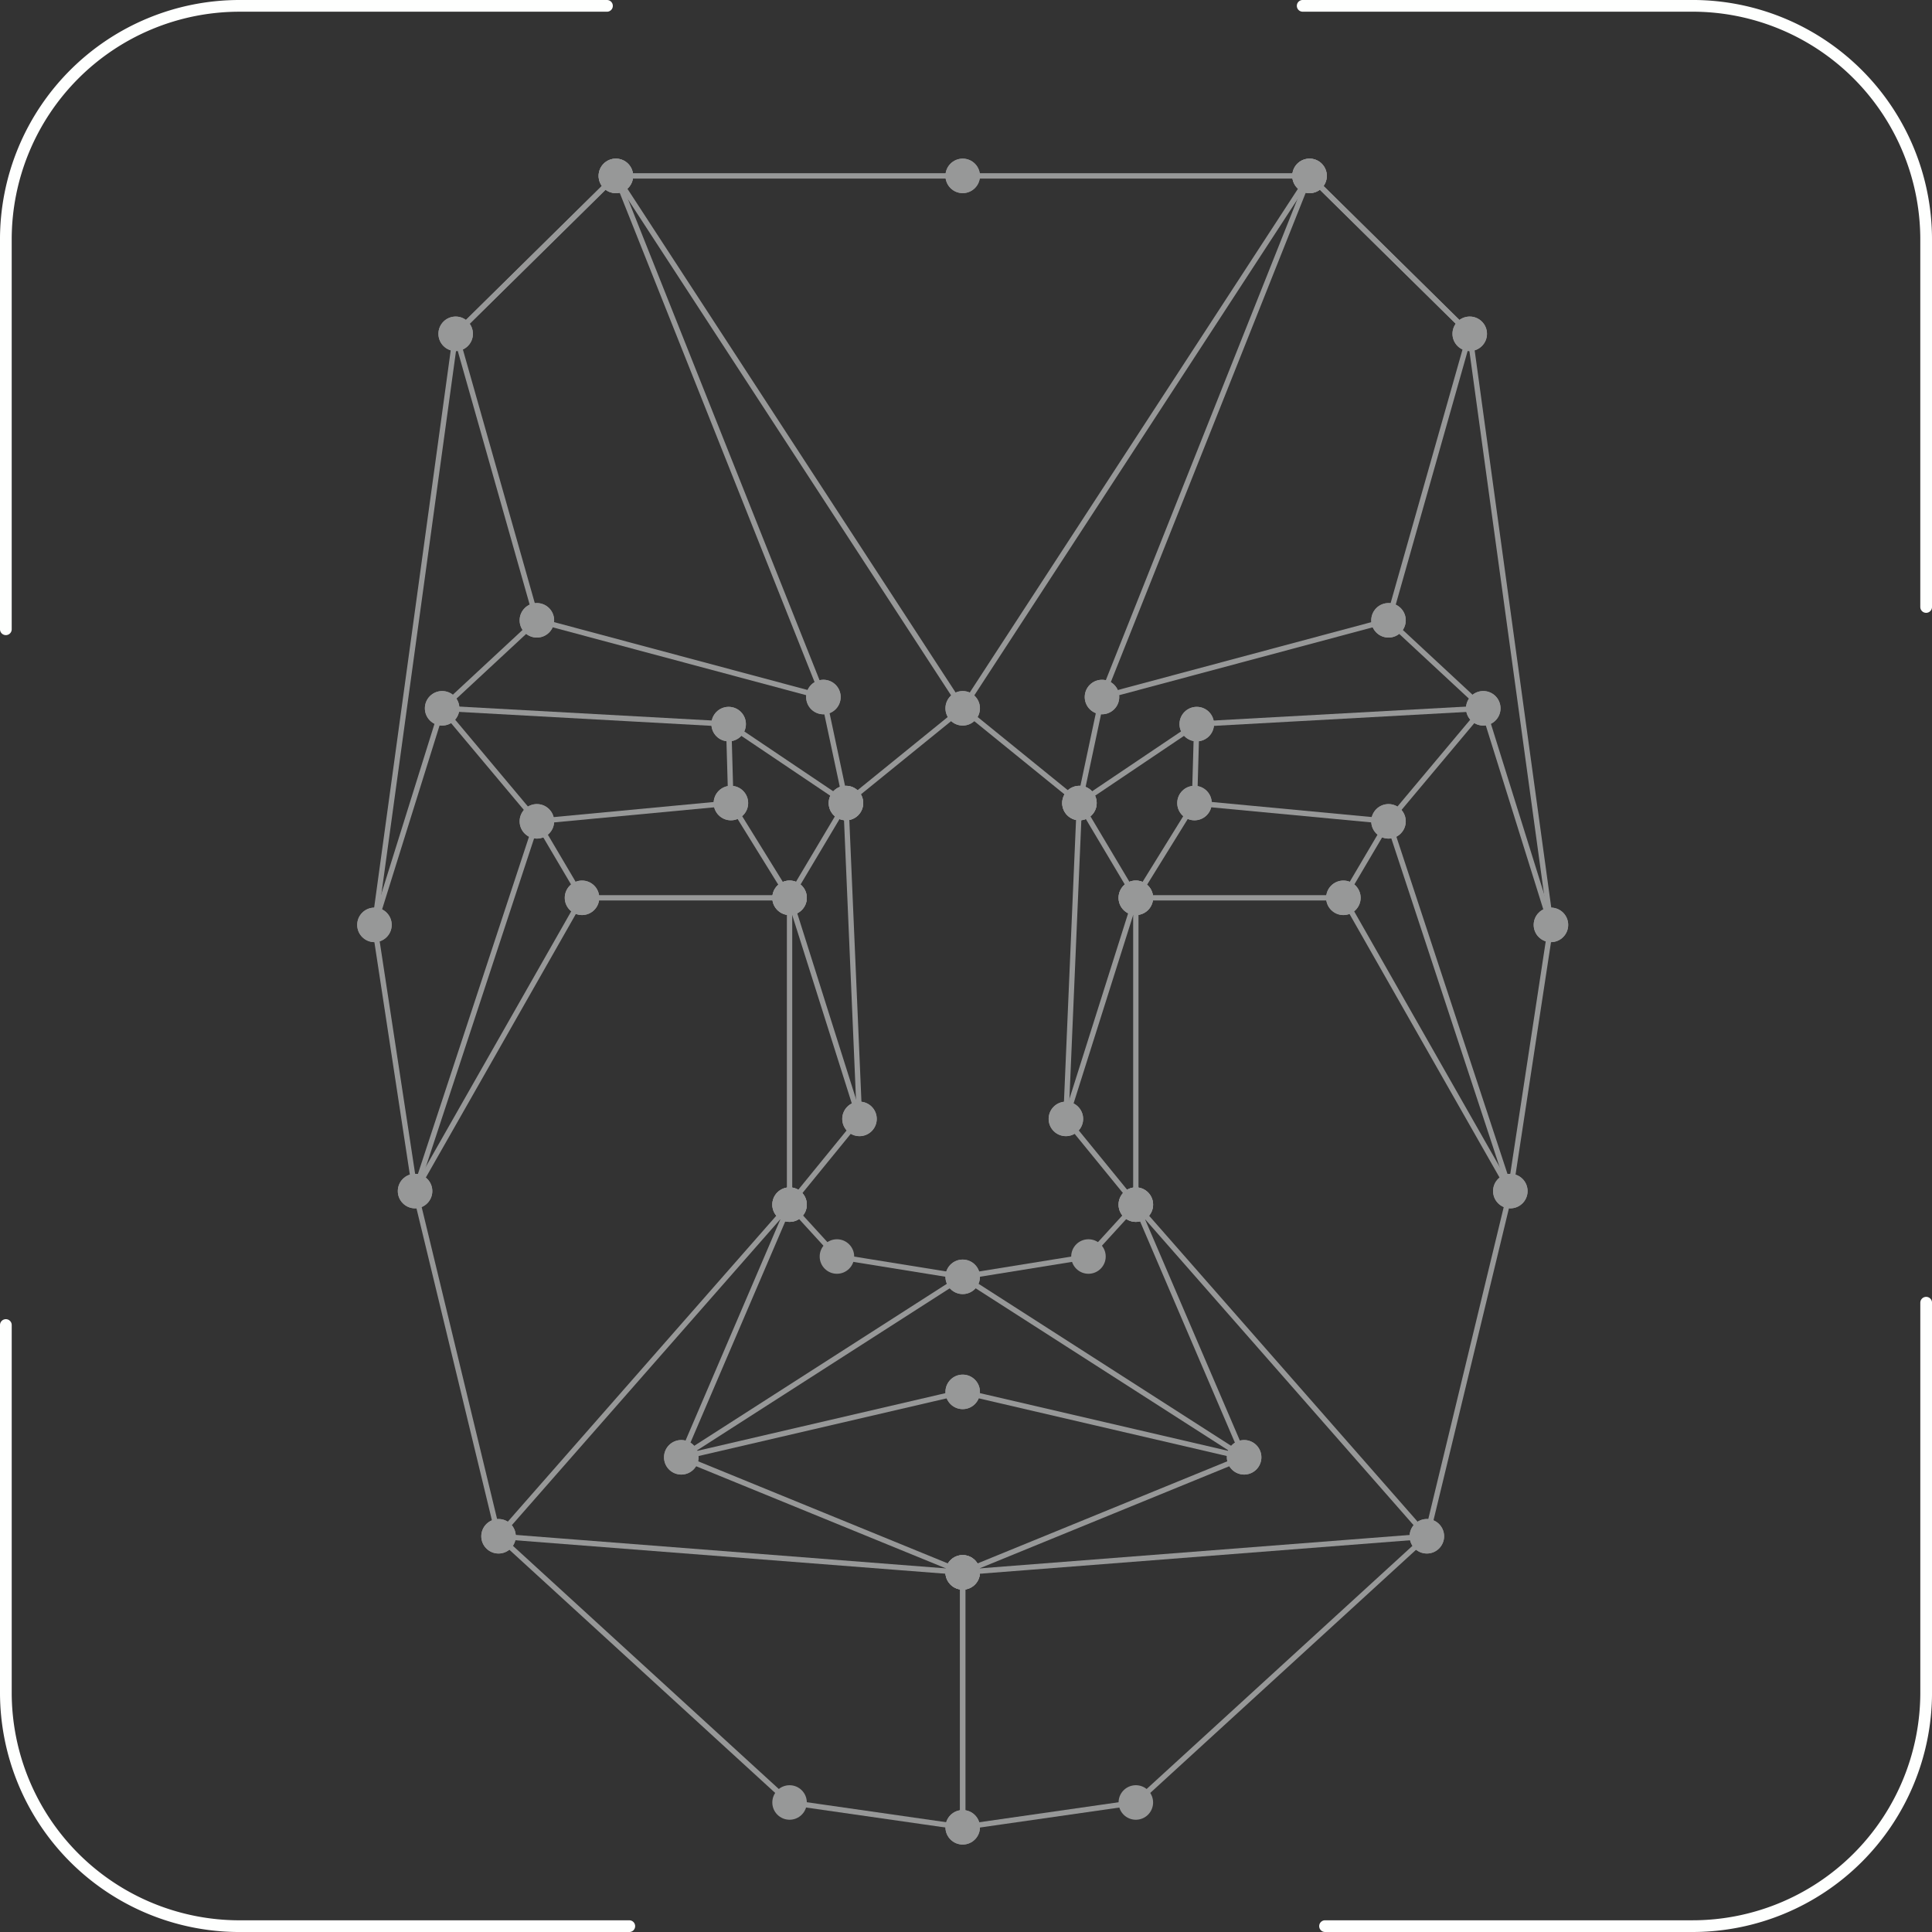 <svg xmlns="http://www.w3.org/2000/svg" width="329.93" height="329.929" viewBox="0 0 329.93 329.929">
  <rect x="0" y="0" width="329.93" height="329.929" fill="#333333" stroke="none"/>
  <g id="Componente_23_1" data-name="Componente 23 – 1" transform="translate(1 1)">
    <g id="Grupo_2425" data-name="Grupo 2425" transform="translate(-24.261 -119.261)">
      <g id="Grupo_2402" data-name="Grupo 2402" transform="translate(24.261 119.261)">
        <path id="Caminho_1606" data-name="Caminho 1606" d="M1240.211,459.341h-62.753a39.9,39.9,0,0,0-39.9,39.9V565.8" transform="translate(-1137.559 -459.341)" fill="none" stroke="#fefffe" stroke-linecap="round" stroke-miterlimit="10" stroke-width="2"/>
        <path id="Caminho_1607" data-name="Caminho 1607" d="M1352.383,561.993V499.238a39.9,39.9,0,0,0-39.9-39.9h-66.567" transform="translate(-1024.453 -459.341)" fill="none" stroke="#fefffe" stroke-linecap="round" stroke-miterlimit="10" stroke-width="2"/>
        <path id="Caminho_1608" data-name="Caminho 1608" d="M1247.785,674.164h62.753a39.9,39.9,0,0,0,39.9-39.9V567.7" transform="translate(-1022.505 -346.235)" fill="none" stroke="#fefffe" stroke-linecap="round" stroke-miterlimit="10" stroke-width="2"/>
        <path id="Caminho_1609" data-name="Caminho 1609" d="M1137.559,569.566v62.755a39.9,39.9,0,0,0,39.9,39.9h66.564" transform="translate(-1137.559 -344.289)" fill="none" stroke="#fefffe" stroke-linecap="round" stroke-miterlimit="10" stroke-width="2"/>
      </g>
    </g>
    <g id="Grupo_2426" data-name="Grupo 2426" transform="translate(60 26.089)" opacity="0.5">
      <g id="Grupo_2423" data-name="Grupo 2423" transform="translate(2.48 2.139)">
        <g id="Grupo_2403" data-name="Grupo 2403" transform="translate(27.448 107.43)">
          <path id="Caminho_1611" data-name="Caminho 1611" d="M122.424,314.049H86.718l-8.2-13.9,34.129-3.216,10.164,16.421Zm-35.185-.911H121.6l-9.437-15.246L80.03,300.921Z" transform="translate(-78.516 -296.931)" fill="#fcfdfe"/>
        </g>
        <g id="Grupo_2404" data-name="Grupo 2404" transform="translate(11.714 76.199)">
          <path id="Caminho_1612" data-name="Caminho 1612" d="M141.852,367.132l-2.312-53.938-3.784-17.758L87.34,282.475,72.13,296.6l47.857,2.637-.05.912-48.928-2.7-.285-.791,16.365-15.2.243.066,49.2,13.169,3.91,18.381,2.322,54.013Z" transform="translate(-70.724 -281.464)" fill="#fcfdfe"/>
        </g>
        <g id="Grupo_2405" data-name="Grupo 2405" transform="translate(0 91.438)">
          <path id="Caminho_1613" data-name="Caminho 1613" d="M72.756,371.891l-.884-.073-6.95-45.567,11.59-37.085.783-.156,16.345,19.5Zm-6.9-45.569L72.486,369.8,92.616,308.7,77.132,290.235Z" transform="translate(-64.922 -289.011)" fill="#fcfdfe"/>
        </g>
        <g id="Grupo_2406" data-name="Grupo 2406" transform="translate(6.915 123.866)">
          <path id="Caminho_1614" data-name="Caminho 1614" d="M83.43,414.629l-.786-.194-14.3-59.12.089-.159,28.509-50.085.792.452L69.317,355.45l14.006,57.916,49.007-55.843V305.3h.912v52.567l-.113.13Z" transform="translate(-68.347 -305.071)" fill="#fcfdfe"/>
        </g>
        <g id="Grupo_2407" data-name="Grupo 2407" transform="translate(21.348 232.669)">
          <path id="Caminho_1615" data-name="Caminho 1615" d="M155.524,409.636,125.3,405.3l-.105-.095-49.7-45.46.343-.789,79.686,6.2Zm-29.818-5.2,28.906,4.145V366L77.086,359.97Z" transform="translate(-75.495 -358.958)" fill="#fcfdfe"/>
        </g>
        <g id="Grupo_2408" data-name="Grupo 2408" transform="translate(52.69 208.021)">
          <path id="Caminho_1616" data-name="Caminho 1616" d="M139.076,378.438,91.017,358.789l.069-.865,48.059-11.173.207.887L92.688,358.487l46.734,19.108Z" transform="translate(-91.017 -346.751)" fill="#fcfdfe"/>
        </g>
        <g id="Grupo_2409" data-name="Grupo 2409" transform="translate(52.442 94.049)">
          <path id="Caminho_1617" data-name="Caminho 1617" d="M91.561,416.276l-.666-.563,18.378-42.878-.067-.077L121.242,358,109.311,320.29l.1-.176,9.409-15.812L99.886,291.556l.359,12.6-.911.024-.386-13.484.711-.39,20.391,13.724L110.3,320.4l11.957,37.8-11.85,14.527,7.717,8.45,21.32,3.443.172.834Zm18.386-42.7L92.318,414.707l45.806-29.376-20.456-3.3-.107-.117Z" transform="translate(-90.895 -290.304)" fill="#fcfdfe"/>
        </g>
        <g id="Grupo_2410" data-name="Grupo 2410" transform="translate(0.015 0.351)">
          <path id="Caminho_1618" data-name="Caminho 1618" d="M65.832,372.324l-.9-.125,13.89-101.092L78.93,271l27.486-27.1h59.419v.912H106.791l-27.11,26.729Z" transform="translate(-64.929 -243.898)" fill="#fcfdfe"/>
        </g>
        <g id="Grupo_2411" data-name="Grupo 2411" transform="translate(13.823)">
          <path id="Caminho_1619" data-name="Caminho 1619" d="M134.655,333.7l-35.19-88.359-26.673,26.3,13.8,48.669-.878.249L71.768,271.365l.192-.189L99.8,243.725l.255.637,35.445,89Z" transform="translate(-71.768 -243.725)" fill="#fcfdfe"/>
        </g>
        <g id="Grupo_2412" data-name="Grupo 2412" transform="translate(41.307 0.557)">
          <path id="Caminho_1620" data-name="Caminho 1620" d="M125.347,351.708l-.575-.709,19.616-15.92L85.38,244.5l.764-.5L145.6,335.267l-.319.26Z" transform="translate(-85.38 -244.001)" fill="#fcfdfe"/>
        </g>
        <g id="Grupo_2413" data-name="Grupo 2413" transform="translate(130.099 107.43)">
          <path id="Caminho_1621" data-name="Caminho 1621" d="M165.448,314.049h-35.7l-.388-.7,10.166-16.421,34.129,3.216Zm-34.886-.911h34.367l7.206-12.218L140,297.892Z" transform="translate(-129.356 -296.931)" fill="#fcfdfe"/>
        </g>
        <g id="Grupo_2414" data-name="Grupo 2414" transform="translate(118.088 76.199)">
          <path id="Caminho_1622" data-name="Caminho 1622" d="M124.319,367.132l-.912-.039,2.312-53.938,3.92-18.456.271-.071,49.172-13.164,16.365,15.2-.285.791-48.929,2.7-.05-.912L194.04,296.6l-15.21-14.124-48.416,12.961-3.793,17.833Z" transform="translate(-123.407 -281.464)" fill="#fcfdfe"/>
        </g>
        <g id="Grupo_2415" data-name="Grupo 2415" transform="translate(173.125 91.438)">
          <path id="Caminho_1623" data-name="Caminho 1623" d="M171.549,371.891l-20.884-63.384,16.345-19.5.783.156,11.59,37.085-6.952,45.567ZM151.689,308.7,171.819,369.8l6.631-43.475-11.279-36.087Z" transform="translate(-150.665 -289.011)" fill="#fcfdfe"/>
        </g>
        <g id="Grupo_2416" data-name="Grupo 2416" transform="translate(130.031 123.866)">
          <path id="Caminho_1624" data-name="Caminho 1624" d="M179.135,414.629l-49.812-56.764V305.3h.912v52.225l49.007,55.843,14.006-57.916-28.42-49.927.792-.452,28.6,50.244-.042.174-14.255,58.945Z" transform="translate(-129.322 -305.071)" fill="#fcfdfe"/>
        </g>
        <g id="Grupo_2417" data-name="Grupo 2417" transform="translate(100.465 232.669)">
          <path id="Caminho_1625" data-name="Caminho 1625" d="M114.679,409.636V365.155l.42-.032,79.266-6.164.343.789-49.8,45.555-.139.02ZM115.592,366v42.587L144.5,404.44l48.618-44.471Z" transform="translate(-114.679 -358.958)" fill="#fcfdfe"/>
        </g>
        <g id="Grupo_2418" data-name="Grupo 2418" transform="translate(100.748 208.021)">
          <path id="Caminho_1626" data-name="Caminho 1626" d="M115.165,378.438l-.345-.844,46.734-19.108-46.664-10.849.207-.887,48.058,11.173.069.865Z" transform="translate(-114.819 -346.751)" fill="#fcfdfe"/>
        </g>
        <g id="Grupo_2419" data-name="Grupo 2419" transform="translate(100.675 94.049)">
          <path id="Caminho_1627" data-name="Caminho 1627" d="M162.842,416.276l-48.059-30.822.174-.834,21.318-3.443,7.719-8.45L132.143,358.2l.075-.234L144.1,320.4l-9.748-16.377L154.743,290.3l.711.39-.386,13.484-.913-.024.361-12.6L135.576,304.3l9.516,15.987L133.161,358,145.2,372.758l-.067.077,18.376,42.878Zm-46.563-30.945,45.8,29.376-17.629-41.133-7.719,8.454-.157.026Z" transform="translate(-114.783 -290.304)" fill="#fcfdfe"/>
        </g>
        <g id="Grupo_2420" data-name="Grupo 2420" transform="translate(100.921 0.351)">
          <path id="Caminho_1628" data-name="Caminho 1628" d="M214.908,372.324,201.06,271.539,173.95,244.81H114.9V243.9h59.419l.133.132,27.465,27.078.02.153L215.811,372.2Z" transform="translate(-114.905 -243.898)" fill="#fcfdfe"/>
        </g>
        <g id="Grupo_2421" data-name="Grupo 2421" transform="translate(124.284)">
          <path id="Caminho_1629" data-name="Caminho 1629" d="M127.324,333.7l-.848-.338,35.7-89.634,28.035,27.64-.073.26-13.87,48.929-.878-.249,13.8-48.669-26.672-26.3Z" transform="translate(-126.476 -243.725)" fill="#fcfdfe"/>
        </g>
        <g id="Grupo_2422" data-name="Grupo 2422" transform="translate(100.314 0.557)">
          <path id="Caminho_1630" data-name="Caminho 1630" d="M134.858,351.708,114.6,335.267l.225-.344L174.061,244l.764.5-59.008,90.579L135.433,351Z" transform="translate(-114.605 -244.001)" fill="#fcfdfe"/>
        </g>
      </g>
      <ellipse id="Elipse_592" data-name="Elipse 592" cx="2.946" cy="2.946" rx="2.946" ry="2.946" transform="translate(70.889 123.285)" fill="#fcfdfe"/>
      <ellipse id="Elipse_593" data-name="Elipse 593" cx="2.946" cy="2.946" rx="2.946" ry="2.946" transform="translate(35.445 123.285)" fill="#fcfdfe"/>
      <ellipse id="Elipse_594" data-name="Elipse 594" cx="2.946" cy="2.946" rx="2.946" ry="2.946" transform="translate(27.739 110.226)" fill="#fcfdfe"/>
      <ellipse id="Elipse_595" data-name="Elipse 595" cx="2.946" cy="2.946" rx="2.946" ry="2.946" transform="translate(60.872 107.104)" fill="#fcfdfe"/>
      <ellipse id="Elipse_596" data-name="Elipse 596" cx="2.946" cy="2.946" rx="2.946" ry="2.946" transform="translate(60.487 93.62)" fill="#fcfdfe"/>
      <ellipse id="Elipse_597" data-name="Elipse 597" cx="2.946" cy="2.946" rx="2.946" ry="2.946" transform="translate(11.558 90.923)" fill="#fcfdfe"/>
      <ellipse id="Elipse_598" data-name="Elipse 598" cx="2.946" cy="2.946" rx="2.946" ry="2.946" transform="translate(27.739 75.898)" fill="#fcfdfe"/>
      <path id="Caminho_1631" data-name="Caminho 1631" d="M101.665,289.688a2.946,2.946,0,1,1,2.946,2.946A2.945,2.945,0,0,1,101.665,289.688Z" transform="translate(-24.996 -197.746)" fill="#fcfdfe"/>
      <ellipse id="Elipse_599" data-name="Elipse 599" cx="2.946" cy="2.946" rx="2.946" ry="2.946" transform="translate(80.52 107.104)" fill="#fcfdfe"/>
      <ellipse id="Elipse_600" data-name="Elipse 600" cx="2.946" cy="2.946" rx="2.946" ry="2.946" transform="translate(82.832 161.041)" fill="#fcfdfe"/>
      <ellipse id="Elipse_601" data-name="Elipse 601" cx="2.946" cy="2.946" rx="2.946" ry="2.946" transform="translate(11.558 90.923)" fill="#fcfdfe"/>
      <ellipse id="Elipse_602" data-name="Elipse 602" cx="2.946" cy="2.946" rx="2.946" ry="2.946" transform="translate(0 127.908)" fill="#fcfdfe"/>
      <ellipse id="Elipse_603" data-name="Elipse 603" cx="2.946" cy="2.946" rx="2.946" ry="2.946" transform="translate(6.935 173.37)" fill="#fcfdfe"/>
      <ellipse id="Elipse_604" data-name="Elipse 604" cx="2.946" cy="2.946" rx="2.946" ry="2.946" transform="translate(27.739 110.226)" fill="#fcfdfe"/>
      <ellipse id="Elipse_605" data-name="Elipse 605" cx="2.946" cy="2.946" rx="2.946" ry="2.946" transform="translate(70.889 123.285)" fill="#fcfdfe"/>
      <ellipse id="Elipse_606" data-name="Elipse 606" cx="2.946" cy="2.946" rx="2.946" ry="2.946" transform="translate(70.889 175.681)" fill="#fcfdfe"/>
      <ellipse id="Elipse_607" data-name="Elipse 607" cx="2.946" cy="2.946" rx="2.946" ry="2.946" transform="translate(21.19 232.315)" fill="#fcfdfe"/>
      <ellipse id="Elipse_608" data-name="Elipse 608" cx="2.946" cy="2.946" rx="2.946" ry="2.946" transform="translate(6.935 173.37)" fill="#fcfdfe"/>
      <ellipse id="Elipse_609" data-name="Elipse 609" cx="2.946" cy="2.946" rx="2.946" ry="2.946" transform="translate(35.445 123.285)" fill="#fcfdfe"/>
      <ellipse id="Elipse_610" data-name="Elipse 610" cx="2.946" cy="2.946" rx="2.946" ry="2.946" transform="translate(100.455 238.479)" fill="#fcfdfe"/>
      <ellipse id="Elipse_611" data-name="Elipse 611" cx="2.946" cy="2.946" rx="2.946" ry="2.946" transform="translate(100.455 282.014)" fill="#fcfdfe"/>
      <ellipse id="Elipse_612" data-name="Elipse 612" cx="2.946" cy="2.946" rx="2.946" ry="2.946" transform="translate(70.889 277.776)" fill="#fcfdfe"/>
      <ellipse id="Elipse_613" data-name="Elipse 613" cx="2.946" cy="2.946" rx="2.946" ry="2.946" transform="translate(21.19 232.315)" fill="#fcfdfe"/>
      <ellipse id="Elipse_614" data-name="Elipse 614" cx="2.946" cy="2.946" rx="2.946" ry="2.946" transform="translate(100.455 238.479)" fill="#fcfdfe"/>
      <path id="Caminho_1632" data-name="Caminho 1632" d="M89.644,353.991a2.946,2.946,0,1,1,2.946,2.946A2.945,2.945,0,0,1,89.644,353.991Z" transform="translate(-37.247 -132.214)" fill="#fcfdfe"/>
      <ellipse id="Elipse_615" data-name="Elipse 615" cx="2.946" cy="2.946" rx="2.946" ry="2.946" transform="translate(100.455 207.658)" fill="#fcfdfe"/>
      <ellipse id="Elipse_616" data-name="Elipse 616" cx="2.946" cy="2.946" rx="2.946" ry="2.946" transform="translate(60.872 107.104)" fill="#fcfdfe"/>
      <ellipse id="Elipse_617" data-name="Elipse 617" cx="2.946" cy="2.946" rx="2.946" ry="2.946" transform="translate(60.487 93.62)" fill="#fcfdfe"/>
      <ellipse id="Elipse_618" data-name="Elipse 618" cx="2.946" cy="2.946" rx="2.946" ry="2.946" transform="translate(80.52 107.104)" fill="#fcfdfe"/>
      <ellipse id="Elipse_619" data-name="Elipse 619" cx="2.946" cy="2.946" rx="2.946" ry="2.946" transform="translate(70.889 123.285)" fill="#fcfdfe"/>
      <ellipse id="Elipse_620" data-name="Elipse 620" cx="2.946" cy="2.946" rx="2.946" ry="2.946" transform="translate(82.832 161.041)" fill="#fcfdfe"/>
      <ellipse id="Elipse_621" data-name="Elipse 621" cx="2.946" cy="2.946" rx="2.946" ry="2.946" transform="translate(70.889 175.681)" fill="#fcfdfe"/>
      <ellipse id="Elipse_622" data-name="Elipse 622" cx="2.946" cy="2.946" rx="2.946" ry="2.946" transform="translate(78.979 184.542)" fill="#fcfdfe"/>
      <ellipse id="Elipse_623" data-name="Elipse 623" cx="2.946" cy="2.946" rx="2.946" ry="2.946" transform="translate(100.455 188.01)" fill="#fcfdfe"/>
      <path id="Caminho_1633" data-name="Caminho 1633" d="M89.644,353.991a2.946,2.946,0,1,1,2.946,2.946A2.945,2.945,0,0,1,89.644,353.991Z" transform="translate(-37.247 -132.214)" fill="#fcfdfe"/>
      <ellipse id="Elipse_624" data-name="Elipse 624" cx="2.946" cy="2.946" rx="2.946" ry="2.946" transform="translate(70.889 175.681)" fill="#fcfdfe"/>
      <ellipse id="Elipse_625" data-name="Elipse 625" cx="2.946" cy="2.946" rx="2.946" ry="2.946" transform="translate(100.455 0.001)" fill="#fcfdfe"/>
      <ellipse id="Elipse_626" data-name="Elipse 626" cx="2.946" cy="2.946" rx="2.946" ry="2.946" transform="translate(41.224 0.001)" fill="#fcfdfe"/>
      <ellipse id="Elipse_627" data-name="Elipse 627" cx="2.946" cy="2.946" rx="2.946" ry="2.946" transform="translate(13.87 26.969)" fill="#fcfdfe"/>
      <ellipse id="Elipse_628" data-name="Elipse 628" cx="2.946" cy="2.946" rx="2.946" ry="2.946" transform="translate(0 127.908)" fill="#fcfdfe"/>
      <path id="Caminho_1634" data-name="Caminho 1634" d="M101.665,289.688a2.946,2.946,0,1,1,2.946,2.946A2.945,2.945,0,0,1,101.665,289.688Z" transform="translate(-24.996 -197.746)" fill="#fcfdfe"/>
      <ellipse id="Elipse_629" data-name="Elipse 629" cx="2.946" cy="2.946" rx="2.946" ry="2.946" transform="translate(41.224 0.001)" fill="#fcfdfe"/>
      <ellipse id="Elipse_630" data-name="Elipse 630" cx="2.946" cy="2.946" rx="2.946" ry="2.946" transform="translate(13.87 26.969)" fill="#fcfdfe"/>
      <ellipse id="Elipse_631" data-name="Elipse 631" cx="2.946" cy="2.946" rx="2.946" ry="2.946" transform="translate(27.739 75.898)" fill="#fcfdfe"/>
      <ellipse id="Elipse_632" data-name="Elipse 632" cx="2.946" cy="2.946" rx="2.946" ry="2.946" transform="translate(41.224 0.001)" fill="#fcfdfe"/>
      <ellipse id="Elipse_633" data-name="Elipse 633" cx="2.946" cy="2.946" rx="2.946" ry="2.946" transform="translate(100.455 90.923)" fill="#fcfdfe"/>
      <ellipse id="Elipse_634" data-name="Elipse 634" cx="2.946" cy="2.946" rx="2.946" ry="2.946" transform="translate(80.52 107.104)" fill="#fcfdfe"/>
      <path id="Caminho_1635" data-name="Caminho 1635" d="M128.089,306.67a2.946,2.946,0,1,1,2.946,2.946A2.947,2.947,0,0,1,128.089,306.67Z" transform="translate(1.933 -180.439)" fill="#fcfdfe"/>
      <ellipse id="Elipse_635" data-name="Elipse 635" cx="2.946" cy="2.946" rx="2.946" ry="2.946" transform="translate(165.466 123.285)" fill="#fcfdfe"/>
      <ellipse id="Elipse_636" data-name="Elipse 636" cx="2.946" cy="2.946" rx="2.946" ry="2.946" transform="translate(173.171 110.226)" fill="#fcfdfe"/>
      <ellipse id="Elipse_637" data-name="Elipse 637" cx="2.946" cy="2.946" rx="2.946" ry="2.946" transform="translate(140.038 107.104)" fill="#fcfdfe"/>
      <ellipse id="Elipse_638" data-name="Elipse 638" cx="2.946" cy="2.946" rx="2.946" ry="2.946" transform="translate(140.424 93.62)" fill="#fcfdfe"/>
      <path id="Caminho_1636" data-name="Caminho 1636" d="M157.474,290.642a2.946,2.946,0,1,1,2.946,2.946A2.947,2.947,0,0,1,157.474,290.642Z" transform="translate(31.879 -196.773)" fill="#fcfdfe"/>
      <ellipse id="Elipse_639" data-name="Elipse 639" cx="2.946" cy="2.946" rx="2.946" ry="2.946" transform="translate(173.171 75.898)" fill="#fcfdfe"/>
      <ellipse id="Elipse_640" data-name="Elipse 640" cx="2.946" cy="2.946" rx="2.946" ry="2.946" transform="translate(124.242 88.997)" fill="#fcfdfe"/>
      <ellipse id="Elipse_641" data-name="Elipse 641" cx="2.946" cy="2.946" rx="2.946" ry="2.946" transform="translate(120.39 107.104)" fill="#fcfdfe"/>
      <ellipse id="Elipse_642" data-name="Elipse 642" cx="2.946" cy="2.946" rx="2.946" ry="2.946" transform="translate(118.078 161.041)" fill="#fcfdfe"/>
      <path id="Caminho_1637" data-name="Caminho 1637" d="M157.474,290.642a2.946,2.946,0,1,1,2.946,2.946A2.947,2.947,0,0,1,157.474,290.642Z" transform="translate(31.879 -196.773)" fill="#fcfdfe"/>
      <ellipse id="Elipse_643" data-name="Elipse 643" cx="2.946" cy="2.946" rx="2.946" ry="2.946" transform="translate(200.91 127.908)" fill="#fcfdfe"/>
      <ellipse id="Elipse_644" data-name="Elipse 644" cx="2.946" cy="2.946" rx="2.946" ry="2.946" transform="translate(193.975 173.37)" fill="#fcfdfe"/>
      <ellipse id="Elipse_645" data-name="Elipse 645" cx="2.946" cy="2.946" rx="2.946" ry="2.946" transform="translate(173.171 110.226)" fill="#fcfdfe"/>
      <path id="Caminho_1638" data-name="Caminho 1638" d="M128.089,306.67a2.946,2.946,0,1,1,2.946,2.946A2.947,2.947,0,0,1,128.089,306.67Z" transform="translate(1.933 -180.439)" fill="#fcfdfe"/>
      <path id="Caminho_1639" data-name="Caminho 1639" d="M128.089,332.62a2.946,2.946,0,1,1,2.946,2.946A2.945,2.945,0,0,1,128.089,332.62Z" transform="translate(1.933 -153.993)" fill="#fcfdfe"/>
      <ellipse id="Elipse_646" data-name="Elipse 646" cx="2.946" cy="2.946" rx="2.946" ry="2.946" transform="translate(179.721 232.315)" fill="#fcfdfe"/>
      <ellipse id="Elipse_647" data-name="Elipse 647" cx="2.946" cy="2.946" rx="2.946" ry="2.946" transform="translate(193.975 173.37)" fill="#fcfdfe"/>
      <ellipse id="Elipse_648" data-name="Elipse 648" cx="2.946" cy="2.946" rx="2.946" ry="2.946" transform="translate(165.466 123.285)" fill="#fcfdfe"/>
      <ellipse id="Elipse_649" data-name="Elipse 649" cx="2.946" cy="2.946" rx="2.946" ry="2.946" transform="translate(100.455 238.479)" fill="#fcfdfe"/>
      <ellipse id="Elipse_650" data-name="Elipse 650" cx="2.946" cy="2.946" rx="2.946" ry="2.946" transform="translate(100.455 282.014)" fill="#fcfdfe"/>
      <path id="Caminho_1640" data-name="Caminho 1640" d="M128.089,383.185a2.946,2.946,0,1,1,2.946,2.946A2.945,2.945,0,0,1,128.089,383.185Z" transform="translate(1.933 -102.462)" fill="#fcfdfe"/>
      <ellipse id="Elipse_651" data-name="Elipse 651" cx="2.946" cy="2.946" rx="2.946" ry="2.946" transform="translate(179.721 232.315)" fill="#fcfdfe"/>
      <ellipse id="Elipse_652" data-name="Elipse 652" cx="2.946" cy="2.946" rx="2.946" ry="2.946" transform="translate(100.455 238.479)" fill="#fcfdfe"/>
      <path id="Caminho_1641" data-name="Caminho 1641" d="M137.248,353.991a2.946,2.946,0,1,1,2.946,2.946A2.945,2.945,0,0,1,137.248,353.991Z" transform="translate(11.267 -132.214)" fill="#fcfdfe"/>
      <ellipse id="Elipse_653" data-name="Elipse 653" cx="2.946" cy="2.946" rx="2.946" ry="2.946" transform="translate(100.455 207.658)" fill="#fcfdfe"/>
      <ellipse id="Elipse_654" data-name="Elipse 654" cx="2.946" cy="2.946" rx="2.946" ry="2.946" transform="translate(140.038 107.104)" fill="#fcfdfe"/>
      <ellipse id="Elipse_655" data-name="Elipse 655" cx="2.946" cy="2.946" rx="2.946" ry="2.946" transform="translate(140.424 93.62)" fill="#fcfdfe"/>
      <ellipse id="Elipse_656" data-name="Elipse 656" cx="2.946" cy="2.946" rx="2.946" ry="2.946" transform="translate(120.39 107.104)" fill="#fcfdfe"/>
      <path id="Caminho_1642" data-name="Caminho 1642" d="M128.089,306.67a2.946,2.946,0,1,1,2.946,2.946A2.947,2.947,0,0,1,128.089,306.67Z" transform="translate(1.933 -180.439)" fill="#fcfdfe"/>
      <ellipse id="Elipse_657" data-name="Elipse 657" cx="2.946" cy="2.946" rx="2.946" ry="2.946" transform="translate(118.078 161.041)" fill="#fcfdfe"/>
      <path id="Caminho_1643" data-name="Caminho 1643" d="M128.089,332.62a2.946,2.946,0,1,1,2.946,2.946A2.945,2.945,0,0,1,128.089,332.62Z" transform="translate(1.933 -153.993)" fill="#fcfdfe"/>
      <ellipse id="Elipse_658" data-name="Elipse 658" cx="2.946" cy="2.946" rx="2.946" ry="2.946" transform="translate(121.931 184.542)" fill="#fcfdfe"/>
      <ellipse id="Elipse_659" data-name="Elipse 659" cx="2.946" cy="2.946" rx="2.946" ry="2.946" transform="translate(100.455 188.01)" fill="#fcfdfe"/>
      <path id="Caminho_1644" data-name="Caminho 1644" d="M137.248,353.991a2.946,2.946,0,1,1,2.946,2.946A2.945,2.945,0,0,1,137.248,353.991Z" transform="translate(11.267 -132.214)" fill="#fcfdfe"/>
      <path id="Caminho_1645" data-name="Caminho 1645" d="M128.089,332.62a2.946,2.946,0,1,1,2.946,2.946A2.945,2.945,0,0,1,128.089,332.62Z" transform="translate(1.933 -153.993)" fill="#fcfdfe"/>
      <ellipse id="Elipse_660" data-name="Elipse 660" cx="2.946" cy="2.946" rx="2.946" ry="2.946" transform="translate(100.455 0.001)" fill="#fcfdfe"/>
      <path id="Caminho_1646" data-name="Caminho 1646" d="M142.781,245.611a2.946,2.946,0,1,1,2.946,2.948A2.945,2.945,0,0,1,142.781,245.611Z" transform="translate(16.905 -242.665)" fill="#fcfdfe"/>
      <ellipse id="Elipse_661" data-name="Elipse 661" cx="2.946" cy="2.946" rx="2.946" ry="2.946" transform="translate(187.041 26.969)" fill="#fcfdfe"/>
      <ellipse id="Elipse_662" data-name="Elipse 662" cx="2.946" cy="2.946" rx="2.946" ry="2.946" transform="translate(200.91 127.908)" fill="#fcfdfe"/>
      <ellipse id="Elipse_663" data-name="Elipse 663" cx="2.946" cy="2.946" rx="2.946" ry="2.946" transform="translate(124.242 88.997)" fill="#fcfdfe"/>
      <path id="Caminho_1647" data-name="Caminho 1647" d="M142.781,245.611a2.946,2.946,0,1,1,2.946,2.948A2.945,2.945,0,0,1,142.781,245.611Z" transform="translate(16.905 -242.665)" fill="#fcfdfe"/>
      <ellipse id="Elipse_664" data-name="Elipse 664" cx="2.946" cy="2.946" rx="2.946" ry="2.946" transform="translate(187.041 26.969)" fill="#fcfdfe"/>
      <ellipse id="Elipse_665" data-name="Elipse 665" cx="2.946" cy="2.946" rx="2.946" ry="2.946" transform="translate(173.171 75.898)" fill="#fcfdfe"/>
      <path id="Caminho_1648" data-name="Caminho 1648" d="M142.781,245.611a2.946,2.946,0,1,1,2.946,2.948A2.945,2.945,0,0,1,142.781,245.611Z" transform="translate(16.905 -242.665)" fill="#fcfdfe"/>
      <ellipse id="Elipse_666" data-name="Elipse 666" cx="2.946" cy="2.946" rx="2.946" ry="2.946" transform="translate(100.455 90.923)" fill="#fcfdfe"/>
      <ellipse id="Elipse_667" data-name="Elipse 667" cx="2.946" cy="2.946" rx="2.946" ry="2.946" transform="translate(120.39 107.104)" fill="#fcfdfe"/>
    </g>
  </g>
</svg>
